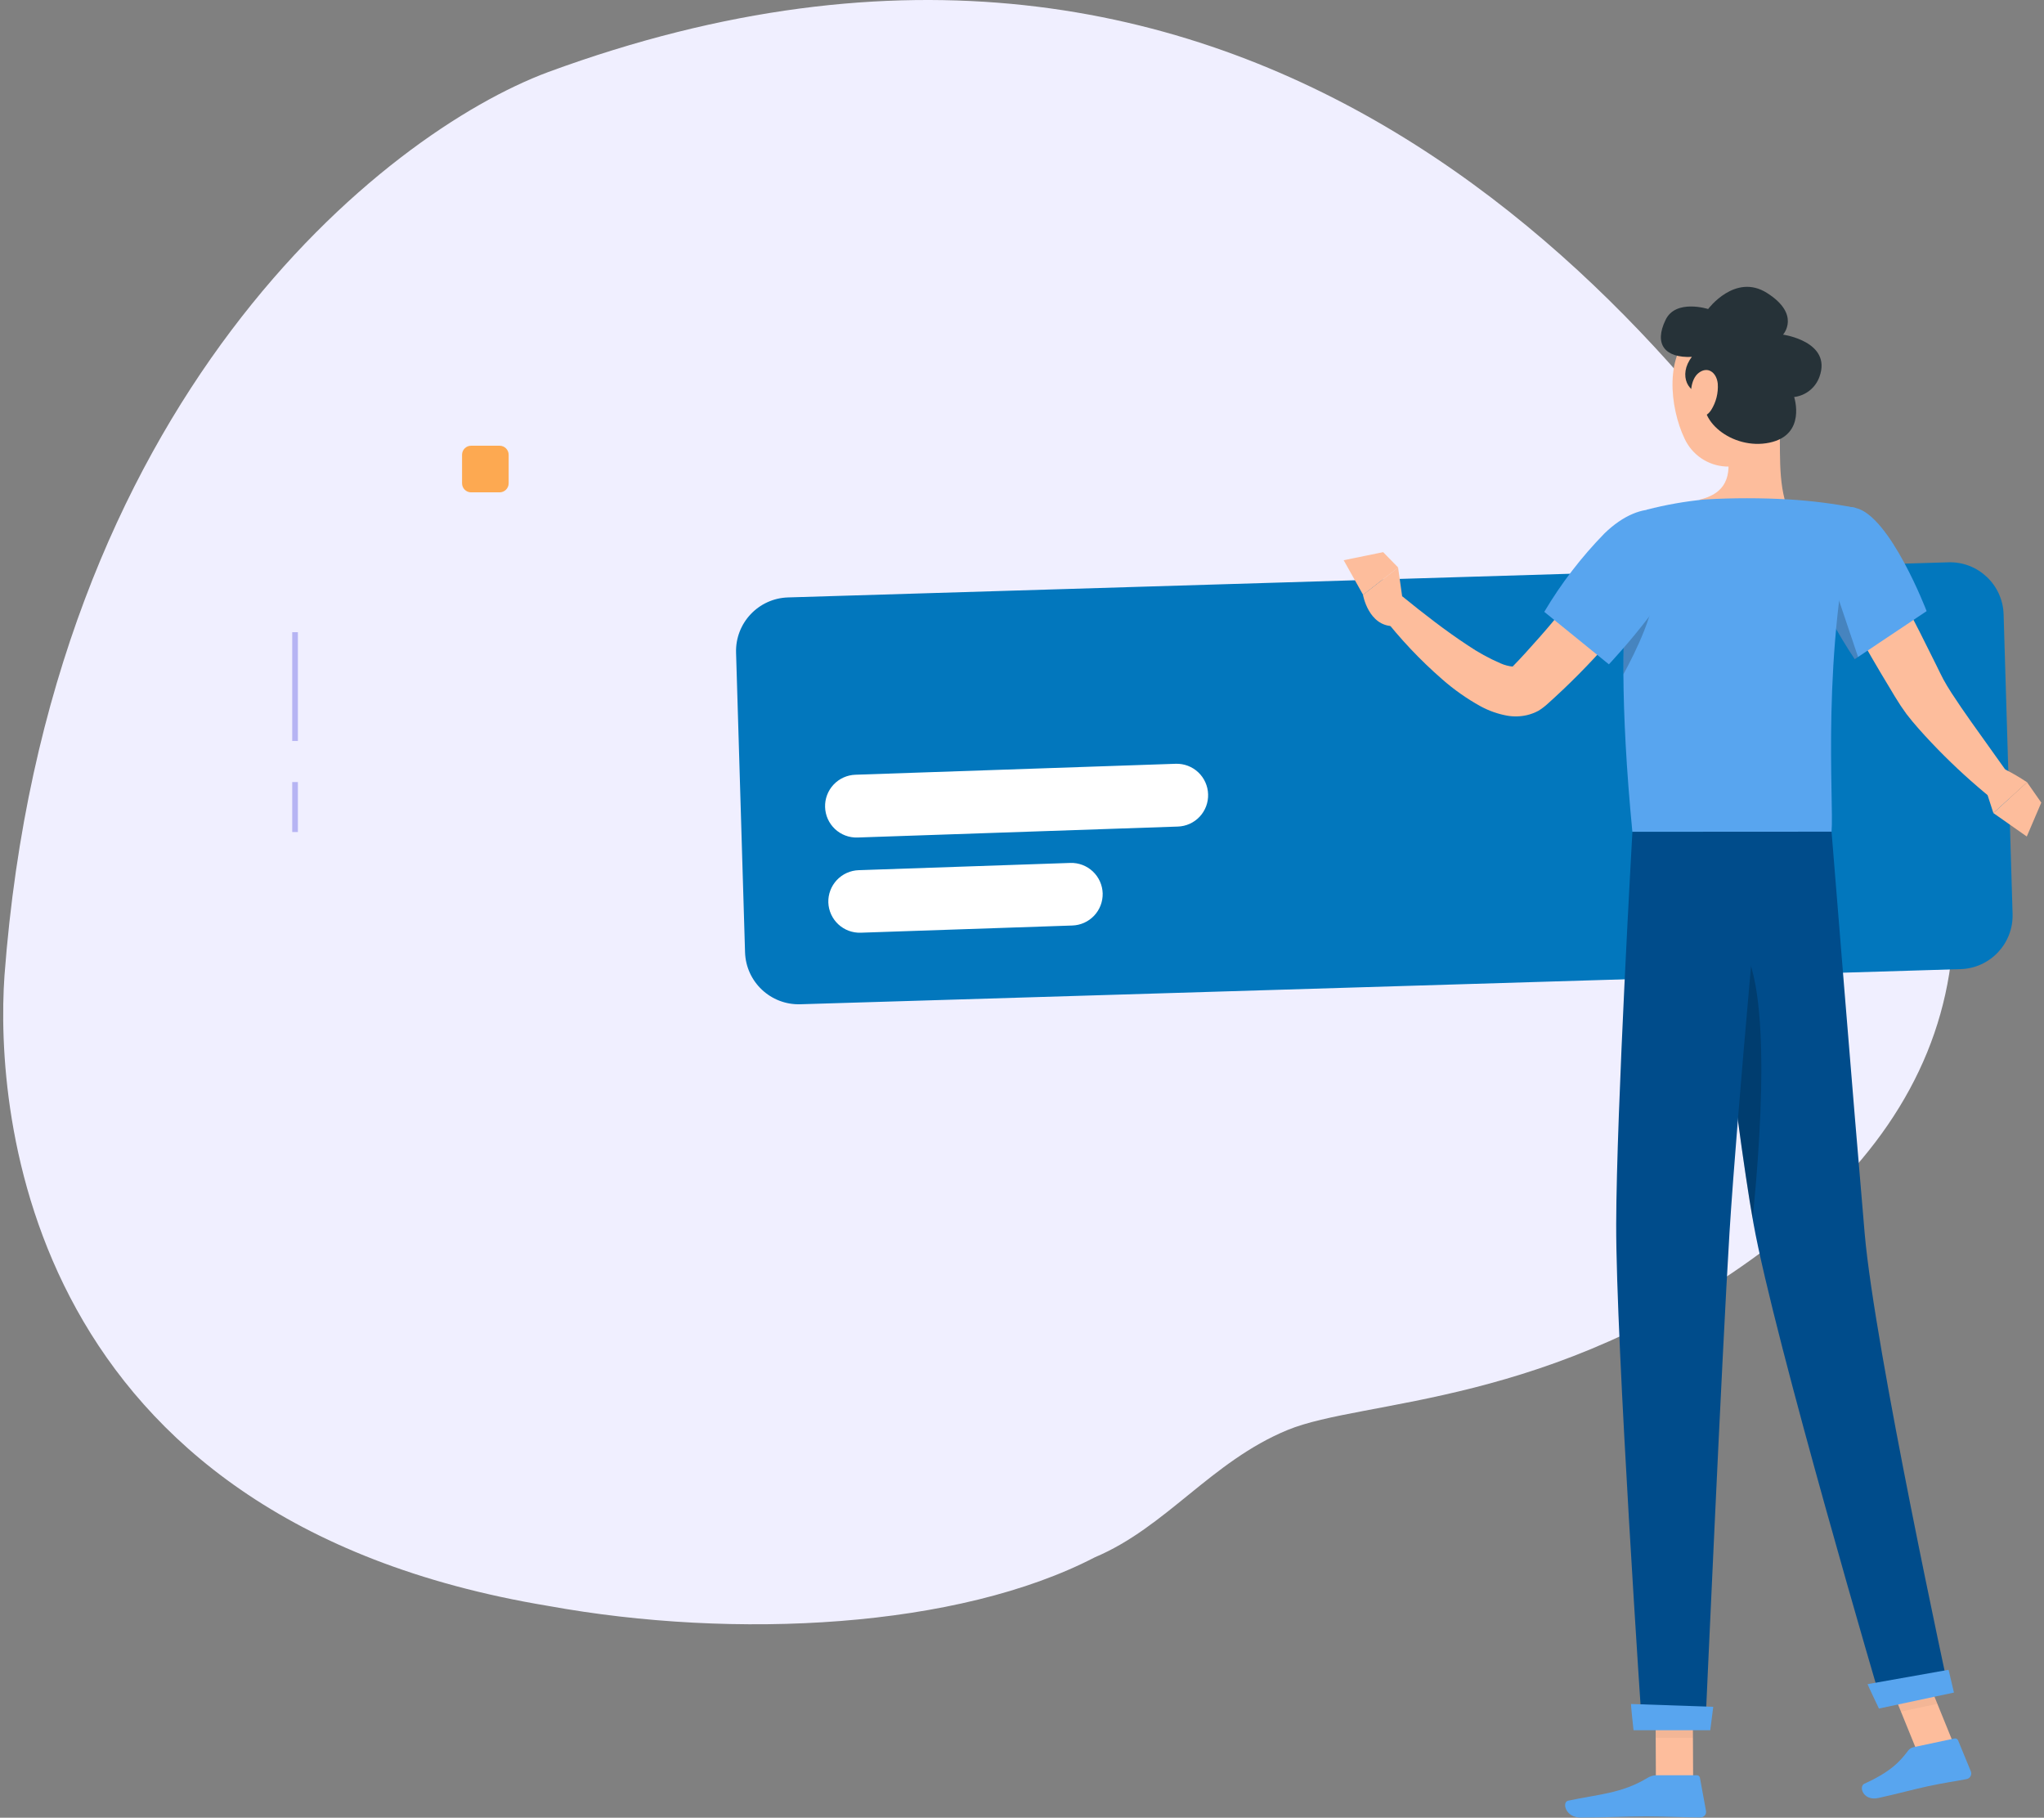 <svg width="613" height="545" viewBox="0 0 613 545" fill="none" xmlns="http://www.w3.org/2000/svg">
<rect x="0" y="0" width="613" height="545" fill="#808080" stroke="none"/>
<path d="M1.345 292.499C14.31 119.577 115.429 39.861 164.367 21.619C376.487 -56.338 500.422 95.244 553.809 179.894C607.197 264.544 590.99 329.114 528.069 375.574C465.148 422.033 408.988 419.312 386.109 428.761C363.228 438.21 349.793 457.861 328.343 466.916C287.349 488.177 220.615 491.721 164.367 481.484C7.542 455.498 -1.515 333.445 1.345 292.499Z" fill="#F0EFFF"/>
<path d="M584.322 168.591L236.346 179.122C227.464 179.389 220.48 186.807 220.747 195.692L223.44 285.495C223.706 294.38 231.122 301.366 240.004 301.1L587.98 290.568C596.861 290.302 603.845 282.883 603.579 273.998L600.886 184.195C600.619 175.31 593.203 168.324 584.322 168.591Z" fill="#0277BD"/>
<path d="M353.191 247.824L257.142 251.108C255.906 251.147 254.675 250.941 253.519 250.504C252.363 250.066 251.304 249.404 250.403 248.557C249.503 247.71 248.778 246.693 248.27 245.566C247.762 244.438 247.482 243.221 247.445 241.985C247.406 240.749 247.611 239.517 248.049 238.36C248.487 237.204 249.148 236.145 249.995 235.244C250.842 234.343 251.858 233.618 252.985 233.11C254.113 232.602 255.329 232.321 256.565 232.284L352.613 229C353.849 228.961 355.08 229.167 356.237 229.604C357.393 230.042 358.452 230.703 359.352 231.551C360.253 232.398 360.978 233.415 361.485 234.542C361.993 235.67 362.274 236.887 362.311 238.123C362.353 239.36 362.151 240.593 361.715 241.752C361.279 242.91 360.618 243.971 359.77 244.873C358.922 245.775 357.904 246.5 356.775 247.006C355.646 247.513 354.428 247.79 353.191 247.824Z" fill="white"/>
<path d="M321.59 277.49L258.115 279.649C255.632 279.727 253.219 278.819 251.402 277.125C249.585 275.43 248.512 273.085 248.417 270.602C248.379 269.365 248.584 268.134 249.022 266.977C249.459 265.82 250.12 264.761 250.967 263.86C251.814 262.959 252.831 262.234 253.958 261.726C255.085 261.218 256.301 260.938 257.537 260.9L320.997 258.726C322.233 258.688 323.464 258.893 324.62 259.331C325.777 259.769 326.836 260.43 327.736 261.277C328.637 262.125 329.362 263.141 329.869 264.269C330.377 265.396 330.658 266.613 330.695 267.849C330.756 270.333 329.834 272.74 328.128 274.546C326.422 276.352 324.072 277.41 321.59 277.49Z" fill="white"/>
<path d="M89.335 189.545H87.637V222.162H89.335V189.545Z" fill="#B6B4F3"/>
<path d="M89.335 234.479H87.637V249.462H89.335V234.479Z" fill="#B6B4F3"/>
<path d="M149.831 133.637H141.289C139.788 133.637 138.572 134.854 138.572 136.355V144.9C138.572 146.401 139.788 147.618 141.289 147.618H149.831C151.331 147.618 152.548 146.401 152.548 144.9V136.355C152.548 134.854 151.331 133.637 149.831 133.637Z" fill="#FDA951"/>
<path d="M595.067 235.249L597.818 243.779L607.911 234.534C605.818 233.138 603.646 231.864 601.405 230.718C600.595 230.287 599.647 230.196 598.769 230.464C597.892 230.732 597.156 231.337 596.724 232.147L595.067 235.249Z" fill="#FDBD9C"/>
<path d="M607.835 250.804L612.182 240.647L607.911 234.534L597.818 243.779L607.835 250.804Z" fill="#FDBD9C"/>
<path d="M498.683 172.572C493.5 179.552 488.134 186.105 482.404 192.567C476.653 199.122 470.511 205.322 464.012 211.133L463.647 211.453L462.917 212.046C462.432 212.425 461.924 212.775 461.397 213.095C460.324 213.677 459.179 214.117 457.992 214.402C456.048 214.858 454.033 214.92 452.064 214.585C449.227 214.076 446.491 213.11 443.963 211.726C439.864 209.454 436.022 206.747 432.502 203.652C425.891 197.893 419.859 191.502 414.49 184.569L420.57 178.807C426.893 183.961 433.52 189.101 440.148 193.465C443.253 195.575 446.551 197.387 449.997 198.878C451.223 199.43 452.534 199.769 453.873 199.881C454.253 199.881 454.436 199.805 454.208 199.805C454.043 199.818 453.882 199.864 453.736 199.942C453.639 199.98 453.547 200.031 453.463 200.094L453.341 200.17L453.539 199.957C456.32 197.129 459.011 194.088 461.716 191.047C464.422 188.006 467.036 184.813 469.666 181.65C474.895 175.294 480.139 168.756 485.17 162.37L498.683 172.572Z" fill="#FDBD9C"/>
<path d="M414.809 165.547L402.969 167.965L408.79 178.335L419.324 170.17L414.809 165.547Z" fill="#FDBD9C"/>
<path d="M420.813 180.966L419.293 170.17L408.76 178.335C408.76 178.335 410.386 187.732 417.88 187.732L420.813 180.966Z" fill="#FDBD9C"/>
<path d="M560.563 161.001C564.105 167.266 567.509 173.591 570.838 179.977C574.167 186.364 577.42 192.765 580.597 199.227L581.782 201.645L582.785 203.622L583.956 205.674L585.278 207.788C587.117 210.601 589.078 213.49 591.115 216.349L603.503 233.713L597.423 239.491C591.716 234.872 586.285 229.922 581.159 224.666C578.59 222.02 576.052 219.298 573.559 216.333L571.75 214.068L570.017 211.589C569.455 210.707 568.801 209.704 568.315 208.898L566.932 206.587C563.223 200.505 559.621 194.225 556.064 187.991C552.507 181.756 549.057 175.461 545.728 169.105L560.563 161.001Z" fill="#FDBD9C"/>
<path d="M533.385 120.601C534.373 130.879 532.914 140.823 535.225 149.749C535.225 149.749 532.671 158.036 517.486 158.036C500.766 158.036 509.886 149.749 509.886 149.749C519.006 147.575 519.113 140.823 517.775 134.468L533.385 120.601Z" fill="#FDBD9C"/>
<path d="M507.774 533.548H496.602L496.495 507.684H507.652L507.774 533.548Z" fill="#FDBD9C"/>
<path d="M585.81 522.631L574.881 524.957L564.986 500.614L575.915 498.287L585.81 522.631Z" fill="#FDBD9C"/>
<path d="M573.893 523.847L586.16 521.232C586.373 521.189 586.594 521.22 586.788 521.319C586.981 521.419 587.135 521.581 587.224 521.779L591.069 531.116C591.158 531.349 591.195 531.598 591.178 531.847C591.161 532.095 591.09 532.337 590.97 532.556C590.85 532.774 590.684 532.964 590.483 533.112C590.282 533.259 590.052 533.362 589.808 533.412C585.506 534.248 583.393 534.446 577.997 535.601C574.669 536.301 567.889 538.11 563.314 539.083C558.739 540.056 557.341 535.616 559.134 534.795C567.236 531.146 569.957 527.922 572.237 524.897C572.643 524.357 573.232 523.984 573.893 523.847Z" fill="#58A5EF"/>
<path d="M496.723 532.256H508.883C509.103 532.249 509.319 532.323 509.489 532.462C509.66 532.602 509.774 532.799 509.81 533.016L511.634 542.945C511.677 543.19 511.665 543.441 511.599 543.68C511.534 543.92 511.416 544.142 511.255 544.33C511.094 544.519 510.893 544.67 510.667 544.772C510.441 544.875 510.195 544.926 509.947 544.922C505.554 544.922 499.216 544.603 493.683 544.603C487.208 544.603 481.614 544.952 474.029 544.952C469.469 544.952 468.36 540.315 470.29 539.889C479.106 537.988 486.25 537.776 493.972 533.123C494.793 532.589 495.744 532.289 496.723 532.256Z" fill="#58A5EF"/>
<path d="M556.52 152.288C566.901 154.691 577.8 183.231 577.8 183.231L556.231 197.646C551.279 190.135 546.938 182.238 543.25 174.032C537.611 160.955 545.925 149.825 556.52 152.288Z" fill="#58A5EF"/>
<path opacity="0.2" d="M548.326 170.535L557.248 197.007L556.23 197.692C556.23 197.692 552.156 191.609 547.824 183.505L548.326 170.535Z" fill="black"/>
<path d="M486.858 202.177C486.949 214.646 487.694 230.155 489.549 249.405H549.285C550.06 240.282 546.017 195.487 556.52 152.273C549.95 150.999 543.303 150.156 536.623 149.749C528.169 149.262 519.693 149.262 511.239 149.749C505.408 150.316 499.63 151.333 493.957 152.79C493.957 152.79 488.834 158.325 487.299 184.28C486.995 189.465 486.828 195.365 486.858 202.177Z" fill="#58A5EF"/>
<path opacity="0.2" d="M486.858 202.177C490.476 195.578 497.042 182.334 496.115 174.807L487.299 184.356C486.995 189.465 486.828 195.365 486.858 202.177Z" fill="black"/>
<path d="M505.691 162.932C506.633 173.576 482.511 199.182 482.511 199.182L463.131 183.444C468.201 174.9 474.273 166.993 481.219 159.891C492.528 148.943 504.597 151.026 505.691 162.932Z" fill="#58A5EF"/>
<g opacity="0.2">
<path opacity="0.2" d="M496.495 507.684L496.541 521.019H507.713L507.667 507.684H496.495Z" fill="black"/>
<path opacity="0.2" d="M575.915 498.302L564.986 500.629L570.094 513.173L581.022 510.847L575.915 498.302Z" fill="black"/>
</g>
<path d="M531.805 108.573C533.431 119.566 534.936 125.907 530.71 132.825C529.367 135.091 527.43 136.945 525.108 138.187C522.787 139.429 520.17 140.012 517.54 139.873C514.911 139.734 512.371 138.877 510.193 137.396C508.016 135.915 506.286 133.867 505.189 131.472C500.827 122.349 498.881 105.866 508.473 98.902C510.502 97.338 512.907 96.336 515.447 95.999C517.986 95.662 520.57 96.001 522.937 96.981C525.304 97.962 527.37 99.551 528.927 101.586C530.484 103.621 531.476 106.031 531.805 108.573Z" fill="#FDBD9C"/>
<path d="M511.771 117.848C506.253 118.776 503.153 112.435 507.393 107.007C499.353 107.372 495.933 103.251 499.52 95.892C502.56 89.551 512.273 92.653 512.273 92.653C512.273 92.653 520.359 81.781 529.92 87.833C540.18 94.326 534.738 100.332 534.738 100.332C534.738 100.332 549.467 102.369 545.667 112.952C545.09 114.572 544.073 115.999 542.731 117.073C541.388 118.147 539.773 118.827 538.067 119.035C538.067 119.035 541.837 130.378 530.665 132.719C519.493 135.061 508.214 125.725 511.771 117.848Z" fill="#263238"/>
<path d="M515.161 115.02C515.36 117.81 514.662 120.591 513.169 122.957C511.178 125.998 508.442 124.858 507.56 121.68C506.755 118.821 506.816 113.758 509.506 111.751C512.197 109.744 514.811 111.675 515.161 115.02Z" fill="#FDBD9C"/>
<path d="M510.737 249.405C510.737 249.405 520.116 334.753 525.846 366.684C532.109 401.657 564.561 511.638 564.561 511.638L584.564 507.38C584.564 507.38 562.235 404.546 559.225 369.862C555.957 332.229 549.285 249.344 549.285 249.344L510.737 249.405Z" fill="#004C8B"/>
<path d="M560.092 504.947C560.001 504.947 563.497 512.261 563.497 512.261L585.993 507.471L584.381 500.644L560.092 504.947Z" fill="#58A5EF"/>
<path opacity="0.2" d="M517.578 279.816C532.124 282.69 528.461 337.353 525.618 365.468C522.153 345.595 517.441 307.353 514.264 280.211C515.292 279.71 516.46 279.57 517.578 279.816Z" fill="black"/>
<path d="M489.564 249.405C489.564 249.405 484.791 332.928 484.7 366.989C484.593 402.417 492.482 518.434 492.482 518.434H511.406C511.406 518.434 516.498 404.485 518.672 369.695C521.058 331.682 528.825 249.405 528.825 249.405H489.564Z" fill="#004C8B"/>
<path d="M489.138 510.892C489.047 510.892 489.898 518.754 489.898 518.754H512.911L513.808 511.744L489.138 510.892Z" fill="#58A5EF"/>
</svg>

